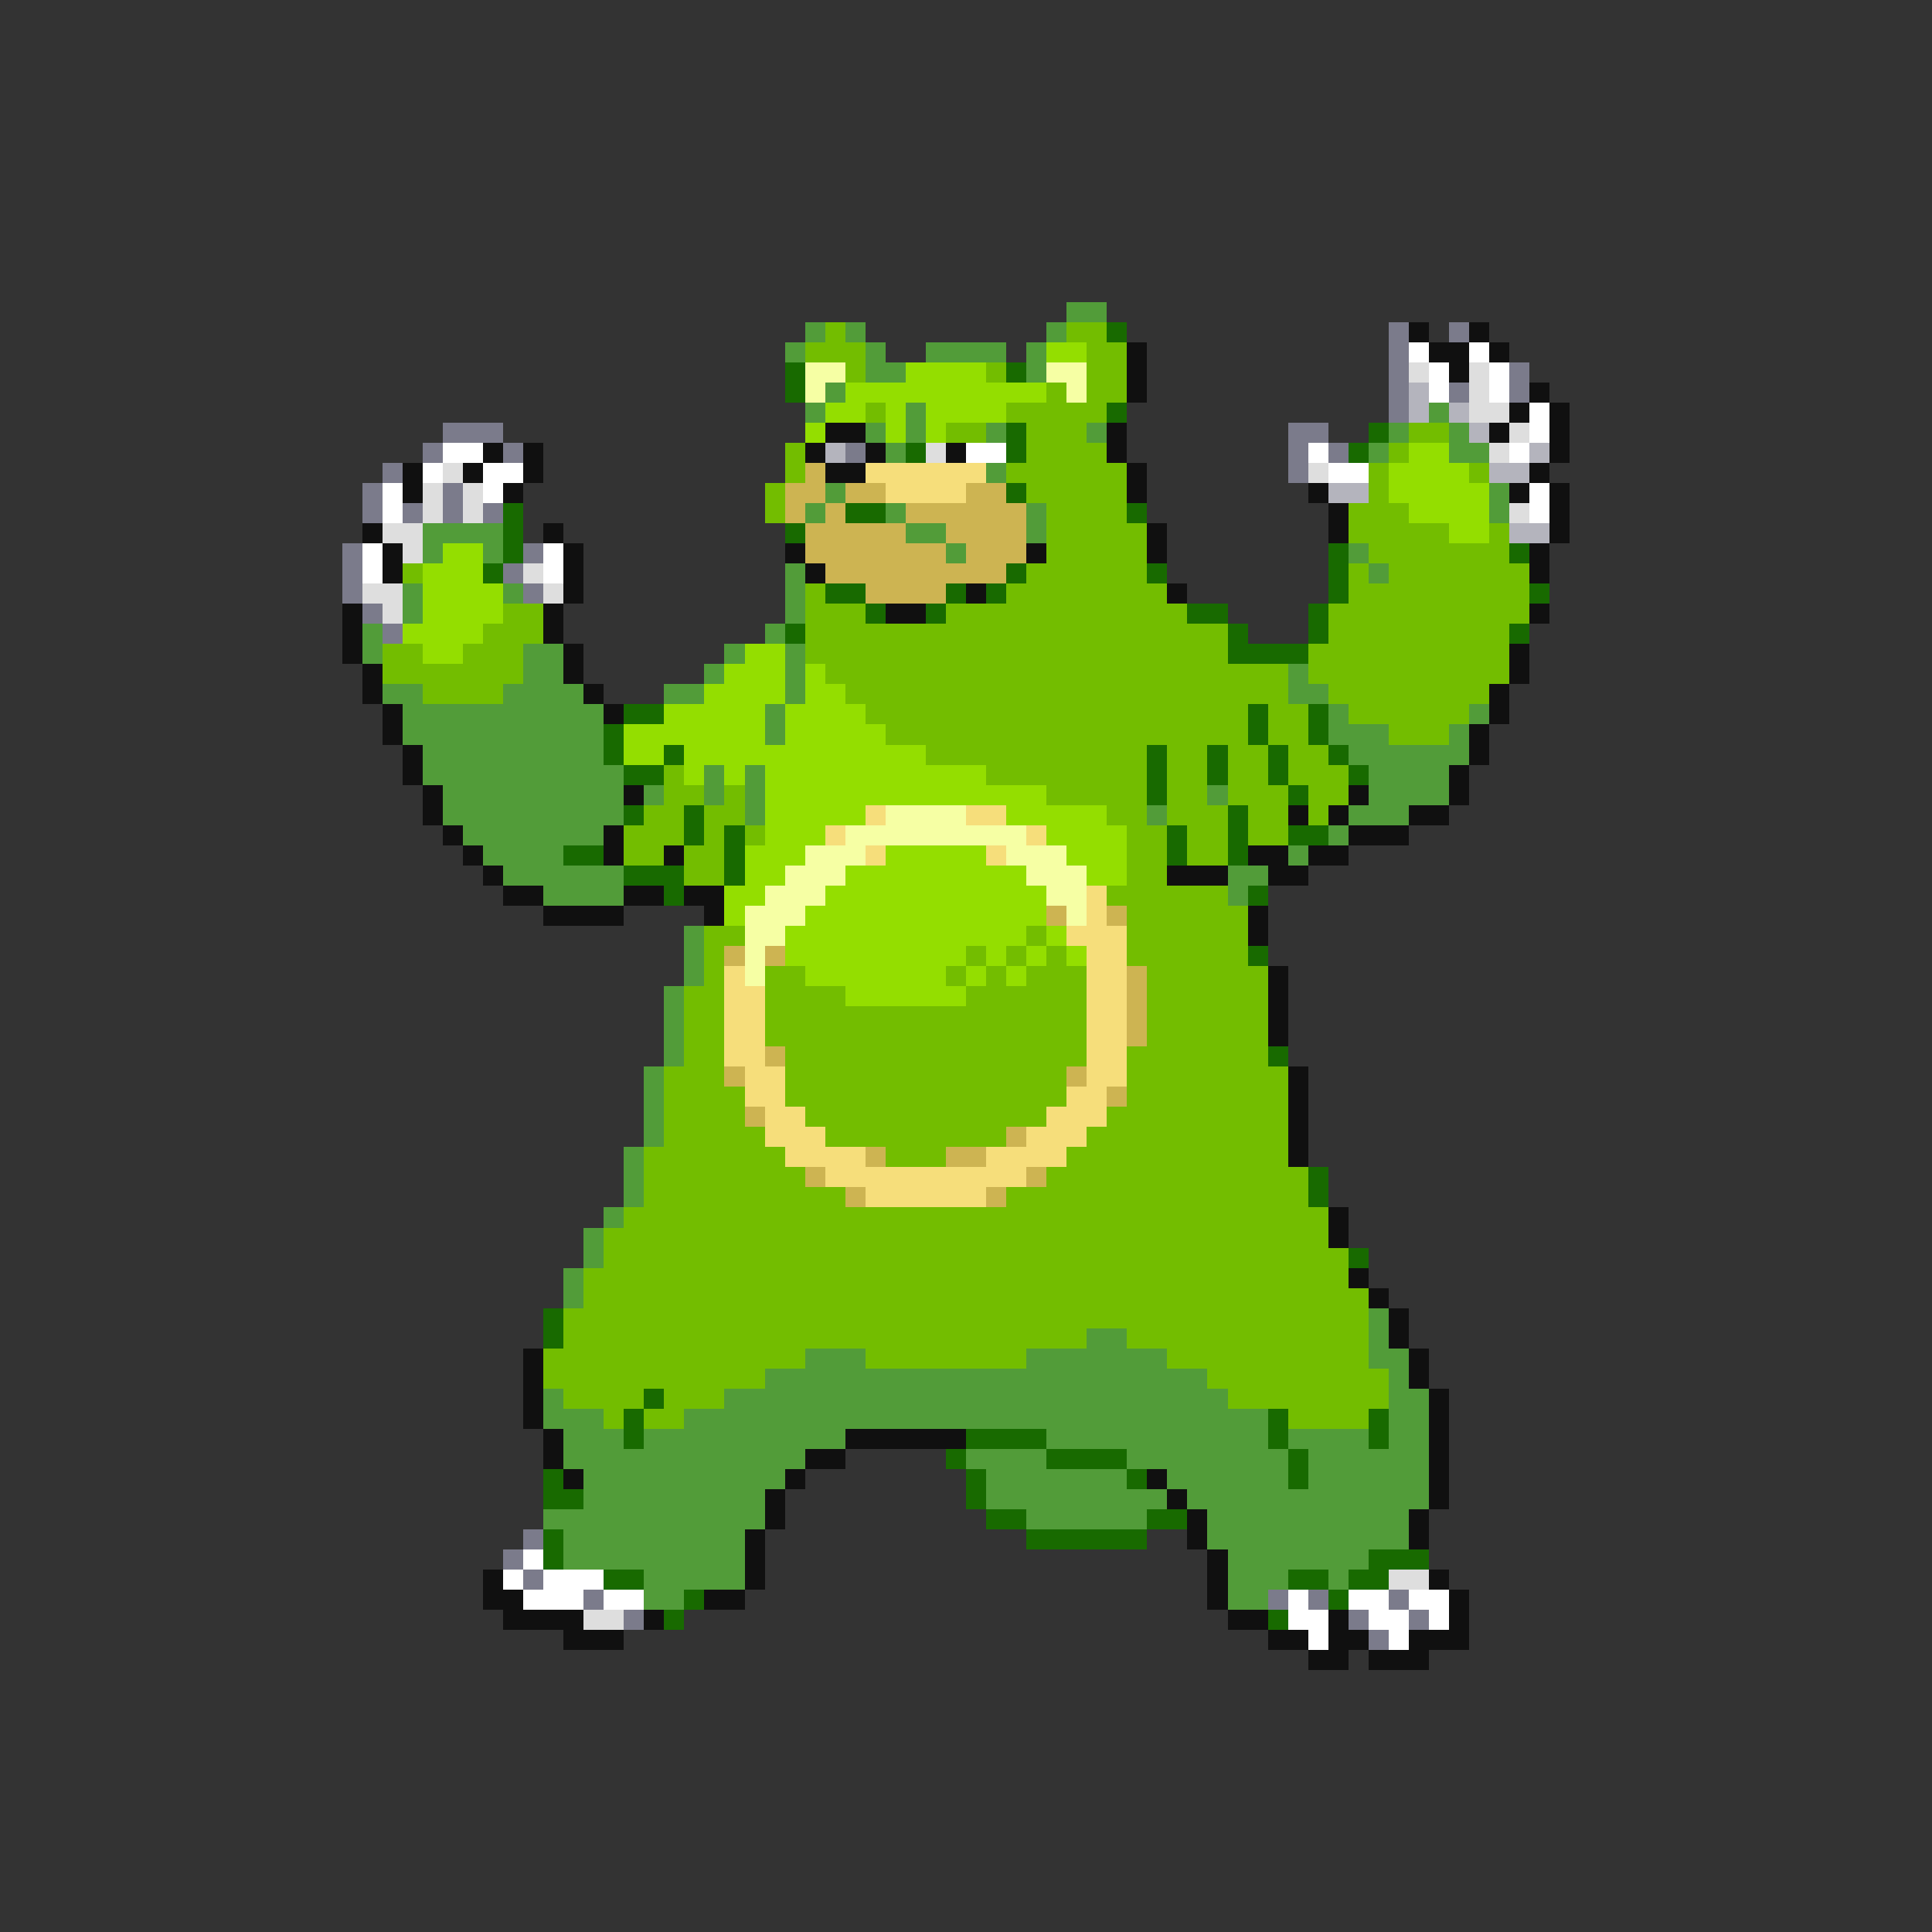 <svg xmlns="http://www.w3.org/2000/svg" viewBox="0 -0.5 96 96" shape-rendering="crispEdges">
<rect x="0" y="-0.5" width="96" height="96" fill="#333333" stroke="none"/>
<path stroke="#529c39" d="M53 15h2M40 16h1M42 16h1M52 16h1M39 17h1M43 17h1M46 17h4M51 17h1M43 18h2M51 18h1M41 19h1M40 20h1M45 20h1M71 20h1M43 21h1M45 21h1M49 21h1M54 21h1M69 21h1M72 21h1M44 22h1M68 22h1M72 22h2M49 23h1M41 24h1M74 24h1M40 25h1M44 25h1M51 25h1M74 25h1M21 26h4M45 26h2M51 26h1M21 27h1M24 27h1M47 27h1M67 27h1M39 28h1M68 28h1M20 29h1M25 29h1M39 29h1M20 30h1M39 30h1M18 31h1M38 31h1M18 32h1M26 32h2M36 32h1M39 32h1M26 33h2M35 33h1M39 33h1M64 33h1M19 34h2M25 34h4M33 34h2M39 34h1M64 34h2M20 35h10M38 35h1M66 35h1M73 35h1M20 36h10M38 36h1M66 36h3M72 36h1M21 37h9M67 37h6M21 38h10M35 38h1M37 38h1M68 38h4M22 39h9M32 39h1M35 39h1M37 39h1M60 39h1M68 39h4M22 40h9M37 40h1M57 40h1M67 40h3M23 41h7M66 41h1M24 42h4M64 42h1M25 43h6M61 43h2M27 44h4M61 44h1M34 46h1M34 47h1M34 48h1M33 49h1M33 50h1M33 51h1M33 52h1M32 53h1M32 54h1M32 55h1M32 56h1M31 57h1M31 58h1M31 59h1M30 60h1M29 61h1M29 62h1M28 63h1M28 64h1M68 65h1M54 66h2M68 66h1M40 67h3M51 67h7M68 67h2M38 68h22M69 68h1M27 69h1M36 69h25M69 69h2M27 70h3M34 70h29M69 70h2M28 71h3M32 71h10M52 71h11M64 71h4M69 71h2M28 72h12M48 72h4M56 72h8M65 72h6M29 73h10M49 73h7M58 73h6M65 73h6M29 74h9M49 74h9M59 74h12M27 75h11M51 75h6M60 75h10M28 76h9M60 76h10M28 77h9M61 77h7M32 78h5M61 78h3M66 78h1M32 79h2M61 79h2" />
<path stroke="#73bd00" d="M41 16h1M53 16h2M40 17h3M54 17h2M42 18h1M49 18h1M54 18h2M52 19h1M54 19h2M43 20h1M50 20h5M47 21h2M51 21h3M70 21h2M39 22h1M51 22h4M69 22h1M39 23h1M50 23h6M68 23h1M73 23h1M38 24h1M51 24h5M68 24h1M38 25h1M52 25h4M67 25h3M52 26h5M67 26h5M74 26h1M52 27h5M68 27h7M20 28h1M51 28h6M67 28h1M69 28h7M40 29h1M50 29h8M67 29h9M25 30h2M40 30h3M47 30h12M66 30h10M24 31h3M40 31h21M66 31h9M19 32h2M23 32h3M40 32h21M65 32h10M19 33h7M41 33h23M65 33h10M21 34h4M42 34h22M66 34h8M43 35h19M63 35h2M67 35h6M44 36h18M63 36h2M69 36h3M46 37h11M58 37h2M61 37h2M64 37h2M33 38h1M49 38h8M58 38h2M61 38h2M64 38h3M33 39h2M36 39h1M52 39h5M58 39h2M61 39h3M65 39h2M32 40h2M35 40h2M55 40h2M58 40h3M62 40h2M65 40h1M31 41h3M35 41h1M37 41h1M56 41h2M59 41h2M62 41h2M31 42h2M34 42h2M56 42h2M59 42h2M34 43h2M56 43h2M55 44h6M56 45h6M35 46h2M51 46h1M56 46h6M35 47h1M48 47h1M50 47h1M52 47h1M56 47h6M35 48h1M38 48h2M47 48h1M49 48h1M51 48h3M57 48h6M34 49h2M38 49h4M48 49h6M57 49h6M34 50h2M38 50h16M57 50h6M34 51h2M38 51h16M57 51h6M34 52h2M39 52h15M56 52h7M33 53h3M39 53h14M56 53h8M33 54h4M39 54h14M56 54h8M33 55h4M40 55h12M55 55h9M33 56h5M41 56h9M54 56h10M32 57h7M44 57h3M53 57h11M32 58h8M52 58h13M32 59h10M50 59h15M31 60h35M30 61h36M30 62h37M29 63h38M29 64h39M28 65h40M28 66h26M56 66h12M27 67h13M43 67h8M58 67h10M27 68h11M60 68h9M28 69h4M33 69h3M61 69h8M30 70h1M32 70h2M64 70h4" />
<path stroke="#186a00" d="M55 16h1M39 18h1M50 18h1M39 19h1M55 20h1M50 21h1M68 21h1M45 22h1M50 22h1M67 22h1M50 24h1M25 25h1M42 25h2M56 25h1M25 26h1M39 26h1M25 27h1M66 27h1M75 27h1M24 28h1M50 28h1M57 28h1M66 28h1M41 29h2M47 29h1M49 29h1M66 29h1M76 29h1M43 30h1M46 30h1M59 30h2M65 30h1M39 31h1M61 31h1M65 31h1M75 31h1M61 32h4M31 35h2M62 35h1M65 35h1M30 36h1M62 36h1M65 36h1M30 37h1M33 37h1M57 37h1M60 37h1M63 37h1M66 37h1M31 38h2M57 38h1M60 38h1M63 38h1M67 38h1M57 39h1M64 39h1M31 40h1M34 40h1M61 40h1M34 41h1M36 41h1M58 41h1M61 41h1M64 41h2M28 42h2M36 42h1M58 42h1M61 42h1M31 43h3M36 43h1M33 44h1M62 44h1M62 47h1M63 52h1M65 58h1M65 59h1M67 62h1M27 65h1M27 66h1M32 69h1M31 70h1M63 70h1M68 70h1M31 71h1M48 71h4M63 71h1M68 71h1M47 72h1M52 72h4M64 72h1M27 73h1M48 73h1M56 73h1M64 73h1M27 74h2M48 74h1M49 75h2M57 75h2M27 76h1M51 76h6M27 77h1M68 77h3M30 78h2M64 78h2M67 78h2M34 79h1M66 79h1M33 80h1M63 80h1" />
<path stroke="#7b7b8b" d="M69 16h1M72 16h1M69 17h1M69 18h1M75 18h1M69 19h1M72 19h1M75 19h1M69 20h1M22 21h3M64 21h2M21 22h1M25 22h1M42 22h1M64 22h1M66 22h1M19 23h1M64 23h1M18 24h1M22 24h1M18 25h1M20 25h1M22 25h1M24 25h1M17 27h1M26 27h1M17 28h1M25 28h1M17 29h1M26 29h1M18 30h1M19 31h1M26 76h1M25 77h1M26 78h1M29 79h1M63 79h1M65 79h1M69 79h1M31 80h1M67 80h1M70 80h1M68 81h1" />
<path stroke="#101010" d="M70 16h1M73 16h1M56 17h1M71 17h2M74 17h1M56 18h1M72 18h1M56 19h1M76 19h1M75 20h1M77 20h1M41 21h2M55 21h1M74 21h1M77 21h1M24 22h1M26 22h1M40 22h1M43 22h1M47 22h1M55 22h1M77 22h1M20 23h1M23 23h1M26 23h1M41 23h2M56 23h1M76 23h1M20 24h1M25 24h1M56 24h1M65 24h1M75 24h1M77 24h1M66 25h1M77 25h1M18 26h1M27 26h1M57 26h1M66 26h1M77 26h1M19 27h1M28 27h1M39 27h1M51 27h1M57 27h1M76 27h1M19 28h1M28 28h1M40 28h1M76 28h1M28 29h1M48 29h1M58 29h1M17 30h1M27 30h1M44 30h2M76 30h1M17 31h1M27 31h1M17 32h1M28 32h1M75 32h1M18 33h1M28 33h1M75 33h1M18 34h1M29 34h1M74 34h1M19 35h1M30 35h1M74 35h1M19 36h1M73 36h1M20 37h1M73 37h1M20 38h1M72 38h1M21 39h1M31 39h1M67 39h1M72 39h1M21 40h1M64 40h1M66 40h1M70 40h2M22 41h1M30 41h1M67 41h3M23 42h1M30 42h1M33 42h1M62 42h2M65 42h2M24 43h1M58 43h3M63 43h2M25 44h2M31 44h2M34 44h2M27 45h4M35 45h1M62 45h1M62 46h1M63 48h1M63 49h1M63 50h1M63 51h1M64 53h1M64 54h1M64 55h1M64 56h1M64 57h1M66 60h1M66 61h1M67 63h1M68 64h1M69 65h1M69 66h1M26 67h1M70 67h1M26 68h1M70 68h1M26 69h1M71 69h1M26 70h1M71 70h1M27 71h1M42 71h6M71 71h1M27 72h1M40 72h2M71 72h1M28 73h1M39 73h1M57 73h1M71 73h1M38 74h1M58 74h1M71 74h1M38 75h1M59 75h1M70 75h1M37 76h1M59 76h1M70 76h1M37 77h1M60 77h1M24 78h1M37 78h1M60 78h1M71 78h1M24 79h2M35 79h2M60 79h1M72 79h1M25 80h4M32 80h1M61 80h2M66 80h1M72 80h1M28 81h3M63 81h2M66 81h2M70 81h3M65 82h2M68 82h3" />
<path stroke="#94de00" d="M52 17h2M45 18h4M42 19h10M41 20h2M44 20h1M46 20h4M40 21h1M44 21h1M46 21h1M70 22h2M69 23h4M69 24h5M70 25h4M72 26h2M22 27h2M21 28h3M21 29h4M21 30h4M20 31h4M21 32h2M37 32h2M36 33h3M40 33h1M35 34h4M40 34h2M33 35h5M39 35h4M31 36h7M39 36h5M31 37h2M34 37h12M34 38h1M36 38h1M38 38h11M38 39h14M38 40h5M50 40h5M38 41h3M52 41h4M37 42h3M44 42h5M53 42h3M37 43h2M42 43h9M54 43h2M36 44h2M41 44h11M36 45h1M40 45h12M39 46h12M52 46h1M39 47h9M49 47h1M51 47h1M53 47h1M40 48h7M48 48h1M50 48h1M42 49h6" />
<path stroke="#ffffff" d="M70 17h1M73 17h1M71 18h1M74 18h1M71 19h1M74 19h1M76 20h1M76 21h1M22 22h2M48 22h2M65 22h1M75 22h1M21 23h1M24 23h2M66 23h2M19 24h1M24 24h1M76 24h1M19 25h1M76 25h1M18 27h1M27 27h1M18 28h1M27 28h1M26 77h1M25 78h1M27 78h3M26 79h3M30 79h2M64 79h1M67 79h2M70 79h2M64 80h2M68 80h2M71 80h1M65 81h1M69 81h1" />
<path stroke="#f6ffa4" d="M40 18h2M52 18h2M40 19h1M53 19h1M44 40h4M42 41h9M40 42h3M50 42h3M39 43h3M51 43h3M38 44h3M52 44h2M37 45h3M53 45h1M37 46h2M37 47h1M37 48h1" />
<path stroke="#dedede" d="M70 18h1M73 18h1M73 19h1M73 20h2M75 21h1M46 22h1M74 22h1M22 23h1M65 23h1M21 24h1M23 24h1M21 25h1M23 25h1M75 25h1M19 26h2M20 27h1M26 28h1M18 29h2M27 29h1M19 30h1M69 78h2M29 80h2" />
<path stroke="#b4b4bd" d="M70 19h1M70 20h1M72 20h1M73 21h1M41 22h1M76 22h1M74 23h2M66 24h2M75 26h2" />
<path stroke="#cdb452" d="M40 23h1M39 24h2M42 24h2M48 24h2M39 25h1M41 25h1M45 25h6M40 26h5M47 26h4M40 27h7M48 27h3M41 28h9M43 29h4M52 45h1M55 45h1M36 47h1M38 47h1M56 48h1M56 49h1M56 50h1M56 51h1M38 52h1M36 53h1M53 53h1M55 54h1M37 55h1M50 56h1M43 57h1M47 57h2M40 58h1M51 58h1M42 59h1M49 59h1" />
<path stroke="#f6de7b" d="M43 23h6M44 24h4M43 40h1M48 40h2M41 41h1M51 41h1M43 42h1M49 42h1M54 44h1M54 45h1M53 46h3M54 47h2M36 48h1M54 48h2M36 49h2M54 49h2M36 50h2M54 50h2M36 51h2M54 51h2M36 52h2M54 52h2M37 53h2M54 53h2M37 54h2M53 54h2M38 55h2M52 55h3M38 56h3M51 56h3M39 57h4M49 57h4M41 58h10M43 59h6" />
</svg>
